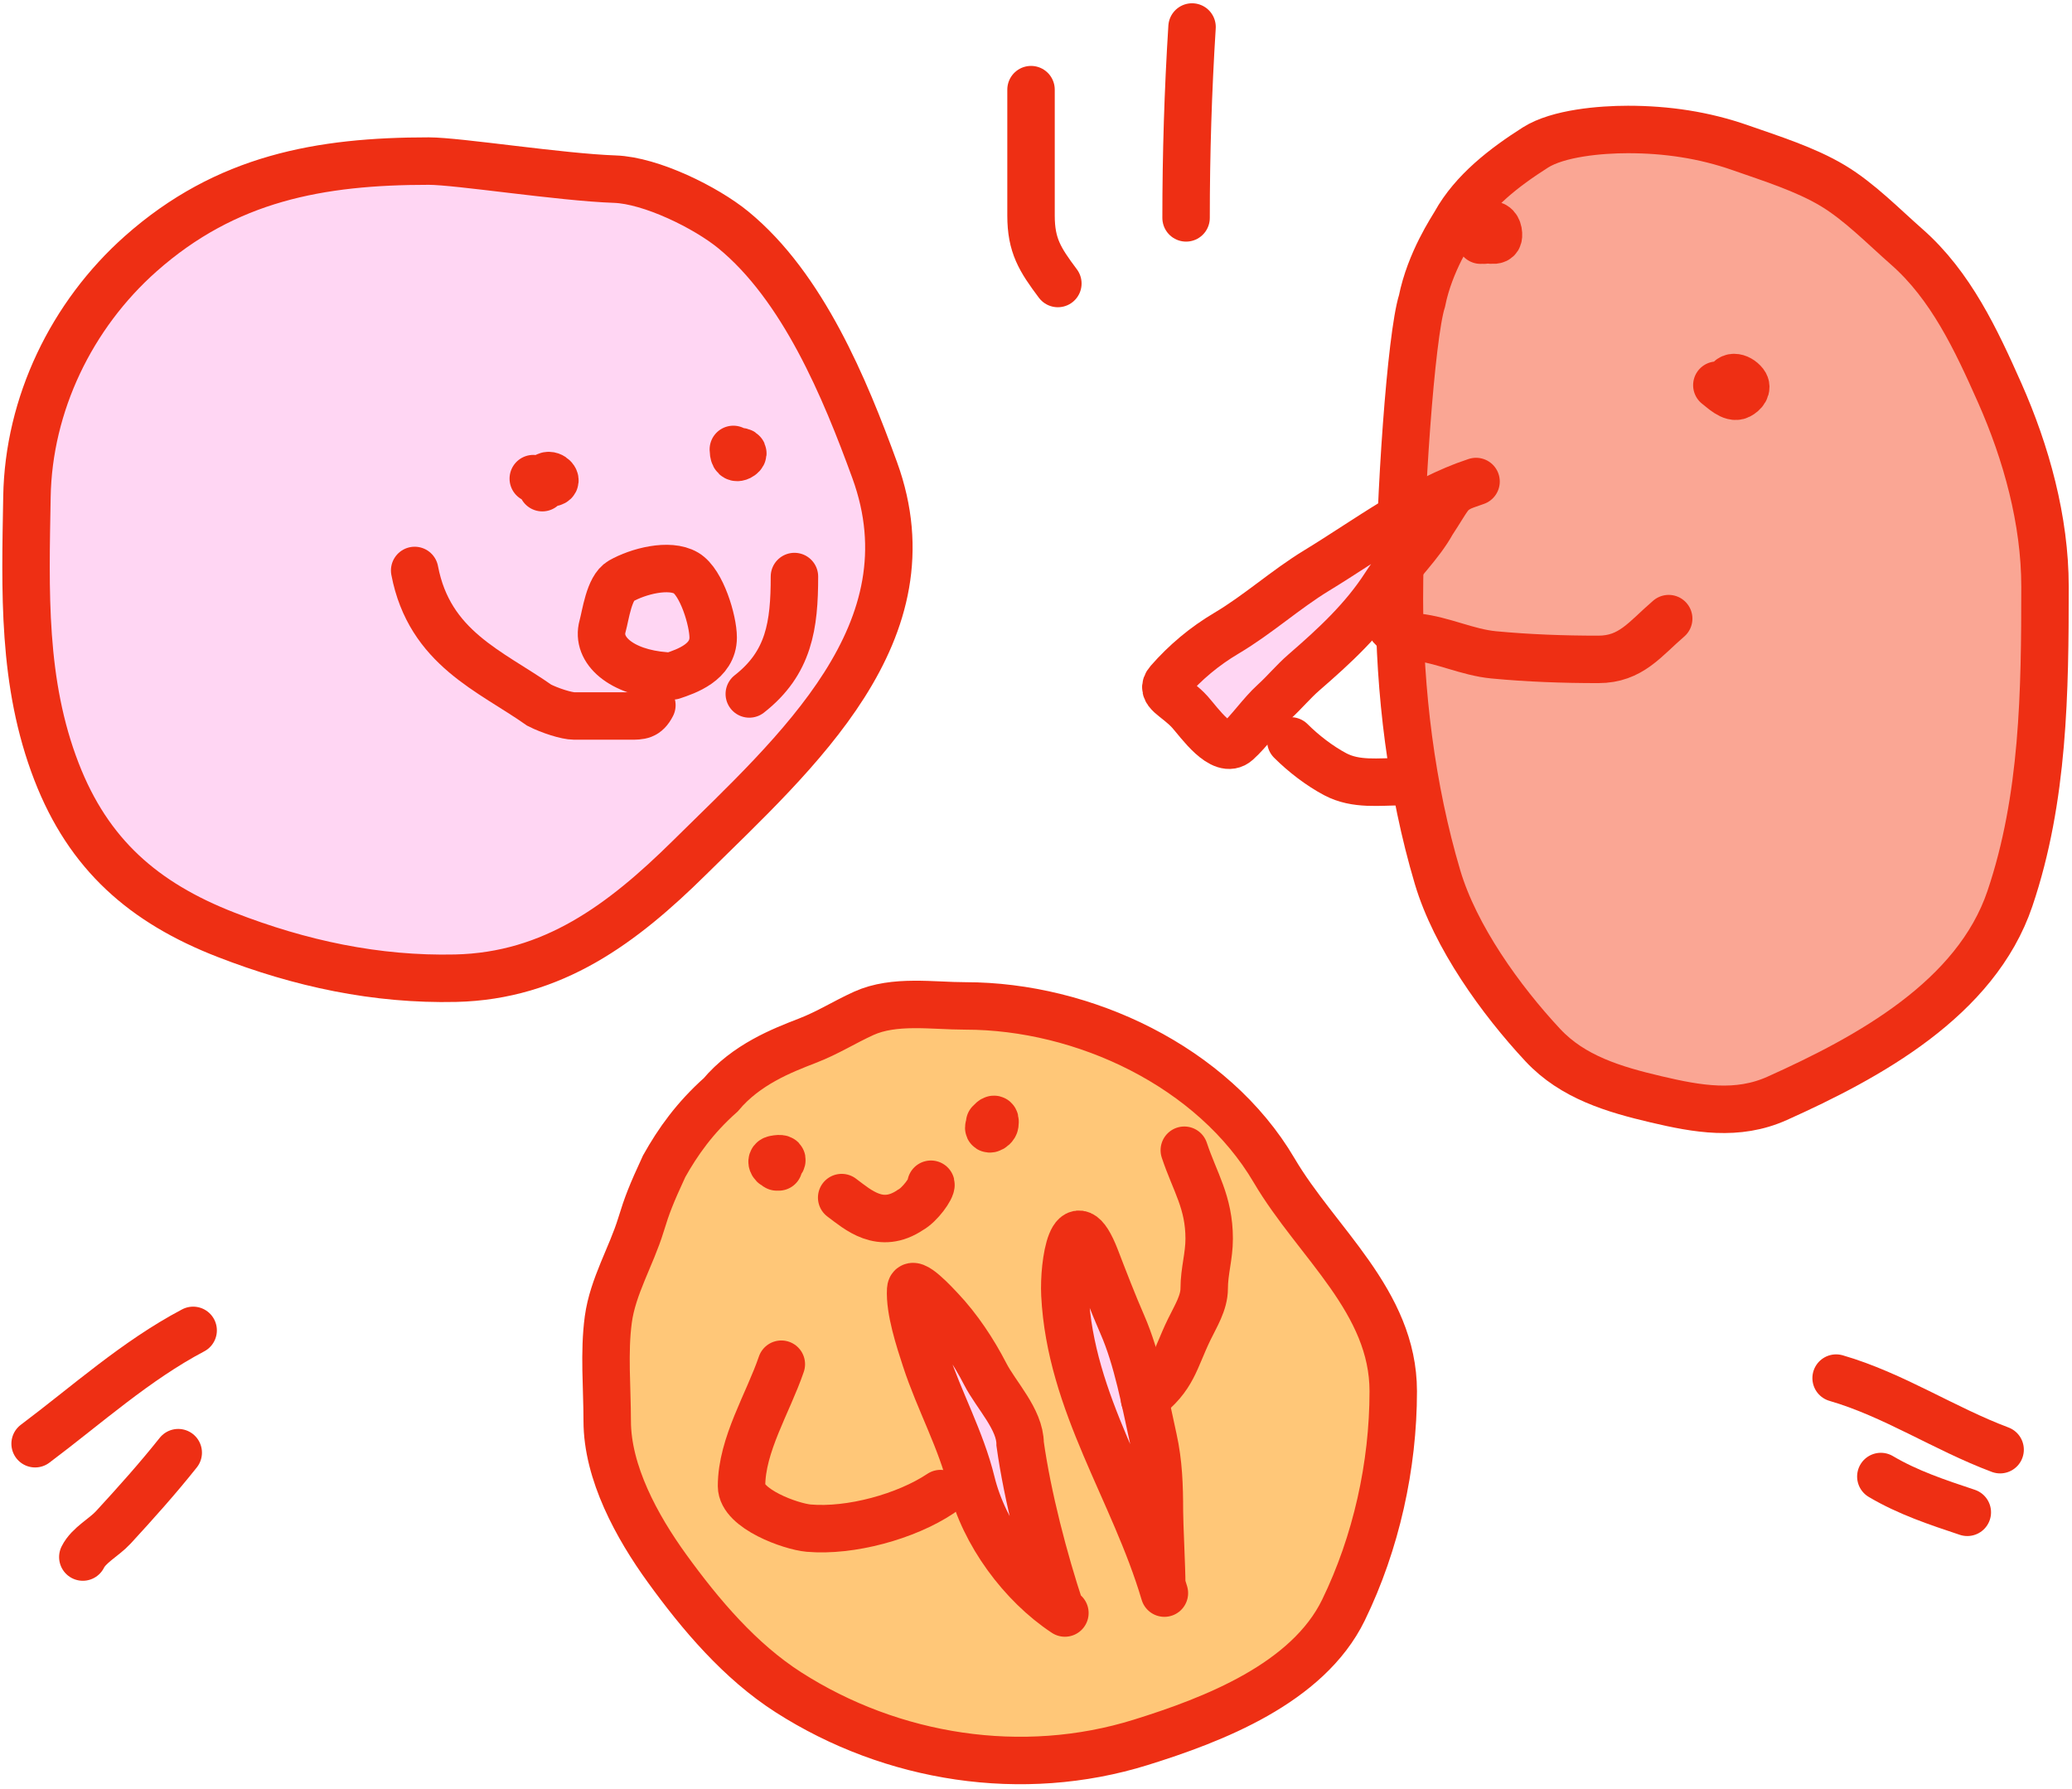 <svg width="307" height="265" viewBox="0 0 307 265" fill="none" xmlns="http://www.w3.org/2000/svg">
<path d="M207.344 88.747C207.344 73.901 209.064 49.704 210.689 44.598C211.86 38.74 215.176 33.875 215.625 33.067C218.248 28.345 222.886 24.782 227.486 21.855C230.87 19.702 237.199 19.179 241.199 19.179C246.916 19.179 252.465 19.99 257.885 21.892C262.356 23.461 267.486 25.059 271.561 27.503C275.504 29.87 279.072 33.541 282.523 36.571C289.053 42.304 292.81 50.369 296.273 58.162C300.229 67.063 303 77.095 303 86.889C303 102.412 302.827 118.267 297.797 133.119C292.772 147.953 276.862 156.613 263.311 162.7C257.41 165.35 251.479 164.276 245.398 162.848C239.156 161.383 233.037 159.574 228.601 154.821C222.343 148.116 215.611 138.74 212.993 129.923C209.091 116.78 207.344 102.407 207.344 88.747Z" fill="#FAA694" stroke="#EE2F14" stroke-width="7.03" stroke-linecap="round"/>
<path d="M20.864 37.574C33.509 26.369 47.421 23.861 63.526 23.861C67.853 23.861 83.072 26.26 91.101 26.537C96.479 26.723 104.603 30.74 108.641 34.044C118.96 42.486 125.182 57.517 129.601 69.645C138.334 93.614 118.006 111.398 102.175 127.024C92.214 136.855 81.935 144.571 67.503 144.899C55.741 145.166 44.456 142.731 33.499 138.47C21.266 133.713 13.126 126.571 8.377 114.314C3.264 101.115 3.754 87.523 3.992 73.585C4.226 59.888 10.598 46.672 20.864 37.574Z" fill="#FFD6F3" stroke="#EE2F14" stroke-width="7.03" stroke-linecap="round"/>
<path d="M219.374 35.573C220.214 35.206 221.943 36.137 222.024 34.924C222.074 34.177 221.75 33.214 220.873 33.33C219.549 33.504 218.496 34.764 219.875 35.573" stroke="#EE2F14" stroke-width="7.03" stroke-linecap="round"/>
<path d="M61.44 84.501C63.636 96.025 72.689 99.386 79.901 104.462C81.477 105.259 83.938 106.059 85.085 106.059C86.232 106.059 90.624 106.059 93.393 106.059C94.914 106.059 95.773 106.059 96.588 104.462" stroke="#EE2F14" stroke-width="7.03" stroke-linecap="round"/>
<path d="M98.58 100.118C91.992 99.615 88.295 96.302 89.279 92.76C89.739 91.106 90.23 87.078 91.992 86.071C94.525 84.624 99.161 83.415 101.654 84.882C103.955 86.235 105.668 91.921 105.668 94.433C105.668 98.102 101.654 99.449 99.648 100.118" stroke="#EE2F14" stroke-width="7.03" stroke-linecap="round"/>
<path d="M111.02 102.794C116.925 98.18 117.709 92.621 117.709 85.402" stroke="#EE2F14" stroke-width="7.03" stroke-linecap="round"/>
<path d="M79.014 70.899C85.339 73.271 80.352 67.808 80.352 72.237" stroke="#EE2F14" stroke-width="7.03" stroke-linecap="round"/>
<path d="M108.656 66.571C108.67 67.164 108.773 68.074 109.615 67.654C110.144 67.389 110.278 66.89 109.615 66.89" stroke="#EE2F14" stroke-width="7.03" stroke-linecap="round"/>
<path d="M195.098 84.5C201.975 80.314 208.997 75.07 216.562 72.099C214.632 73.064 214.687 73.605 212.227 77.354C210.352 80.752 207.341 83.447 205.253 86.696C202.013 91.735 197.715 95.688 193.208 99.595C191.602 100.986 190.33 102.562 188.756 103.986C186.848 105.712 185.139 108.269 183.288 109.925C181.062 111.917 177.656 106.971 176.314 105.48C174.25 103.186 171.736 102.544 173.143 100.936C175.627 98.098 178.466 95.724 181.712 93.801C186.431 91.004 190.424 87.345 195.098 84.5Z" fill="#FFD6F3"/>
<path d="M218.701 71.327C210.313 74.079 202.619 79.923 195.098 84.5C190.424 87.345 186.431 91.004 181.712 93.801C178.466 95.724 175.627 98.098 173.143 100.936C171.736 102.544 174.25 103.186 176.314 105.48C177.656 106.971 181.062 111.917 183.288 109.925C185.139 108.269 186.848 105.712 188.756 103.986C190.33 102.562 191.602 100.986 193.208 99.595C197.715 95.688 202.013 91.735 205.253 86.696C207.341 83.447 210.352 80.752 212.227 77.354C214.687 73.605 214.632 73.064 216.562 72.099" stroke="#EE2F14" stroke-width="7.03" stroke-linecap="round"/>
<path d="M247.243 91.636C243.731 94.646 241.667 97.674 236.814 97.674C231.651 97.674 226.462 97.49 221.323 97.003C217.417 96.633 213.778 94.787 209.918 94.38C208.919 94.275 206.477 93.534 206.076 92.734" stroke="#EE2F14" stroke-width="7.03" stroke-linecap="round"/>
<path d="M207.723 115.787C204.317 115.787 200.919 116.312 197.843 114.689C195.52 113.463 193.115 111.608 191.256 109.749" stroke="#EE2F14" stroke-width="7.03" stroke-linecap="round"/>
<path d="M254.378 57.056C255.12 57.595 256.584 59.124 257.672 58.581C258.341 58.246 259.008 57.48 258.465 56.781C257.645 55.727 256.025 55.456 256.025 57.056" stroke="#EE2F14" stroke-width="7.03" stroke-linecap="round"/>
<path d="M98.404 172.757C100.455 169.092 102.975 165.566 106.782 162.18C110.557 157.682 115.846 155.622 119.616 154.165C122.689 152.978 125.026 151.45 127.97 150.111C132.496 148.054 138.206 149.006 143.04 149.006C160.539 149.006 179.723 157.971 188.782 173.371C195.096 184.105 206.432 192.764 206.432 206.091C206.432 217.116 203.896 228.545 199.061 238.483C193.768 249.363 179.77 254.751 169.003 258.099C151.491 263.543 132.188 260.514 116.832 250.686C109.641 246.084 103.809 239.202 98.813 232.299C94.388 226.184 89.968 218.155 89.968 210.473C89.968 205.554 89.472 200.326 90.132 195.444C90.792 190.559 93.53 186.111 94.964 181.439C95.878 178.459 96.471 176.942 98.404 172.757Z" fill="#FFC778" stroke="#EE2F14" stroke-width="7.03" stroke-linecap="round"/>
<path d="M115.099 172.857C115.335 172.445 116.843 171.313 114.77 171.717C113.98 171.872 114.567 172.857 115.381 172.857" stroke="#EE2F14" stroke-width="7.03" stroke-linecap="round"/>
<path d="M146.832 166.311C145.858 167.778 147.323 167.173 147.408 166.523C147.551 165.444 147.128 165.778 146.636 166.311" stroke="#EE2F14" stroke-width="7.03" stroke-linecap="round"/>
<path d="M115.767 202.078C113.822 207.798 109.87 214.024 109.87 220.137C109.87 223.51 117.186 226.132 119.821 226.361C126.012 226.9 134.251 224.645 139.354 221.243" stroke="#EE2F14" stroke-width="7.03" stroke-linecap="round"/>
<path d="M143.941 219.604C145.731 226.913 151.034 234.231 157.161 238.512C154.702 231.134 152.24 221.698 151.148 213.871C151.148 210.25 147.586 206.658 145.988 203.552C144.256 200.183 141.975 196.736 139.354 193.969C138.753 193.335 135.036 189.246 134.931 191.021C134.754 194.041 136.196 198.447 137.134 201.313L137.143 201.34C139.168 207.529 142.383 213.242 143.941 219.604Z" fill="#FFD6F3"/>
<path d="M157.782 238.933C151.395 234.724 145.791 227.159 143.941 219.604C142.383 213.242 139.168 207.529 137.143 201.34C136.205 198.474 134.753 194.05 134.931 191.021C135.036 189.246 138.753 193.335 139.354 193.969C141.975 196.736 144.256 200.183 145.988 203.552C147.586 206.658 151.148 210.25 151.148 213.871C152.24 221.698 154.702 231.134 157.161 238.512" stroke="#EE2F14" stroke-width="7.03" stroke-linecap="round"/>
<path d="M157.782 191.758C158.568 207.485 167.488 220.033 172.131 234.703C172.131 232.382 171.787 225.784 171.787 223.823C171.787 220.169 171.676 216.689 170.886 213.134C169.675 207.683 168.524 201.306 166.3 196.222C164.97 193.182 163.569 189.556 162.369 186.434C158.965 177.585 157.556 187.246 157.782 191.758Z" fill="#FFD6F3"/>
<path d="M172.524 235.985C168.013 220.758 158.591 207.941 157.782 191.758C157.556 187.246 158.965 177.585 162.369 186.434C163.569 189.556 164.97 193.182 166.3 196.222C168.524 201.306 169.675 207.683 170.886 213.134C171.676 216.689 171.787 220.169 171.787 223.823C171.787 225.784 172.131 232.382 172.131 234.703" stroke="#EE2F14" stroke-width="7.03" stroke-linecap="round"/>
<path d="M169.576 207.238C173.879 203.978 174.003 201.463 176.21 196.918C177.148 194.986 178.422 192.985 178.422 190.857C178.422 188.3 179.159 186.082 179.159 183.486C179.159 178.076 177.053 175.123 175.473 170.382" stroke="#EE2F14" stroke-width="7.03" stroke-linecap="round"/>
<path d="M124.707 177.397C127.167 179.234 130.448 182.214 134.882 179.234C136.306 178.465 138.064 176.005 137.934 175.419" stroke="#EE2F14" stroke-width="7.03" stroke-linecap="round"/>
<path d="M28.618 197.067C20.1 201.56 12.873 208.103 5.202 213.856" stroke="#EE2F14" stroke-width="7.03" stroke-linecap="round"/>
<path d="M26.408 215.181C23.39 218.979 20.071 222.683 16.787 226.251C15.416 227.739 13.164 228.857 12.271 230.644" stroke="#EE2F14" stroke-width="7.03" stroke-linecap="round"/>
<path d="M272.05 204.136C280.524 206.589 288.086 211.641 296.349 214.739" stroke="#EE2F14" stroke-width="7.03" stroke-linecap="round"/>
<path d="M278.677 218.716C282.706 221.099 287.067 222.543 291.489 224.017" stroke="#EE2F14" stroke-width="7.03" stroke-linecap="round"/>
<path d="M152.763 13.278C152.763 19.496 152.763 25.714 152.763 31.932C152.763 36.355 154.069 38.434 156.739 41.995" stroke="#EE2F14" stroke-width="7.03" stroke-linecap="round"/>
<path d="M176.621 4C176.026 13.444 175.737 22.821 175.737 32.275" stroke="#EE2F14" stroke-width="7.03" stroke-linecap="round"/>
</svg>
